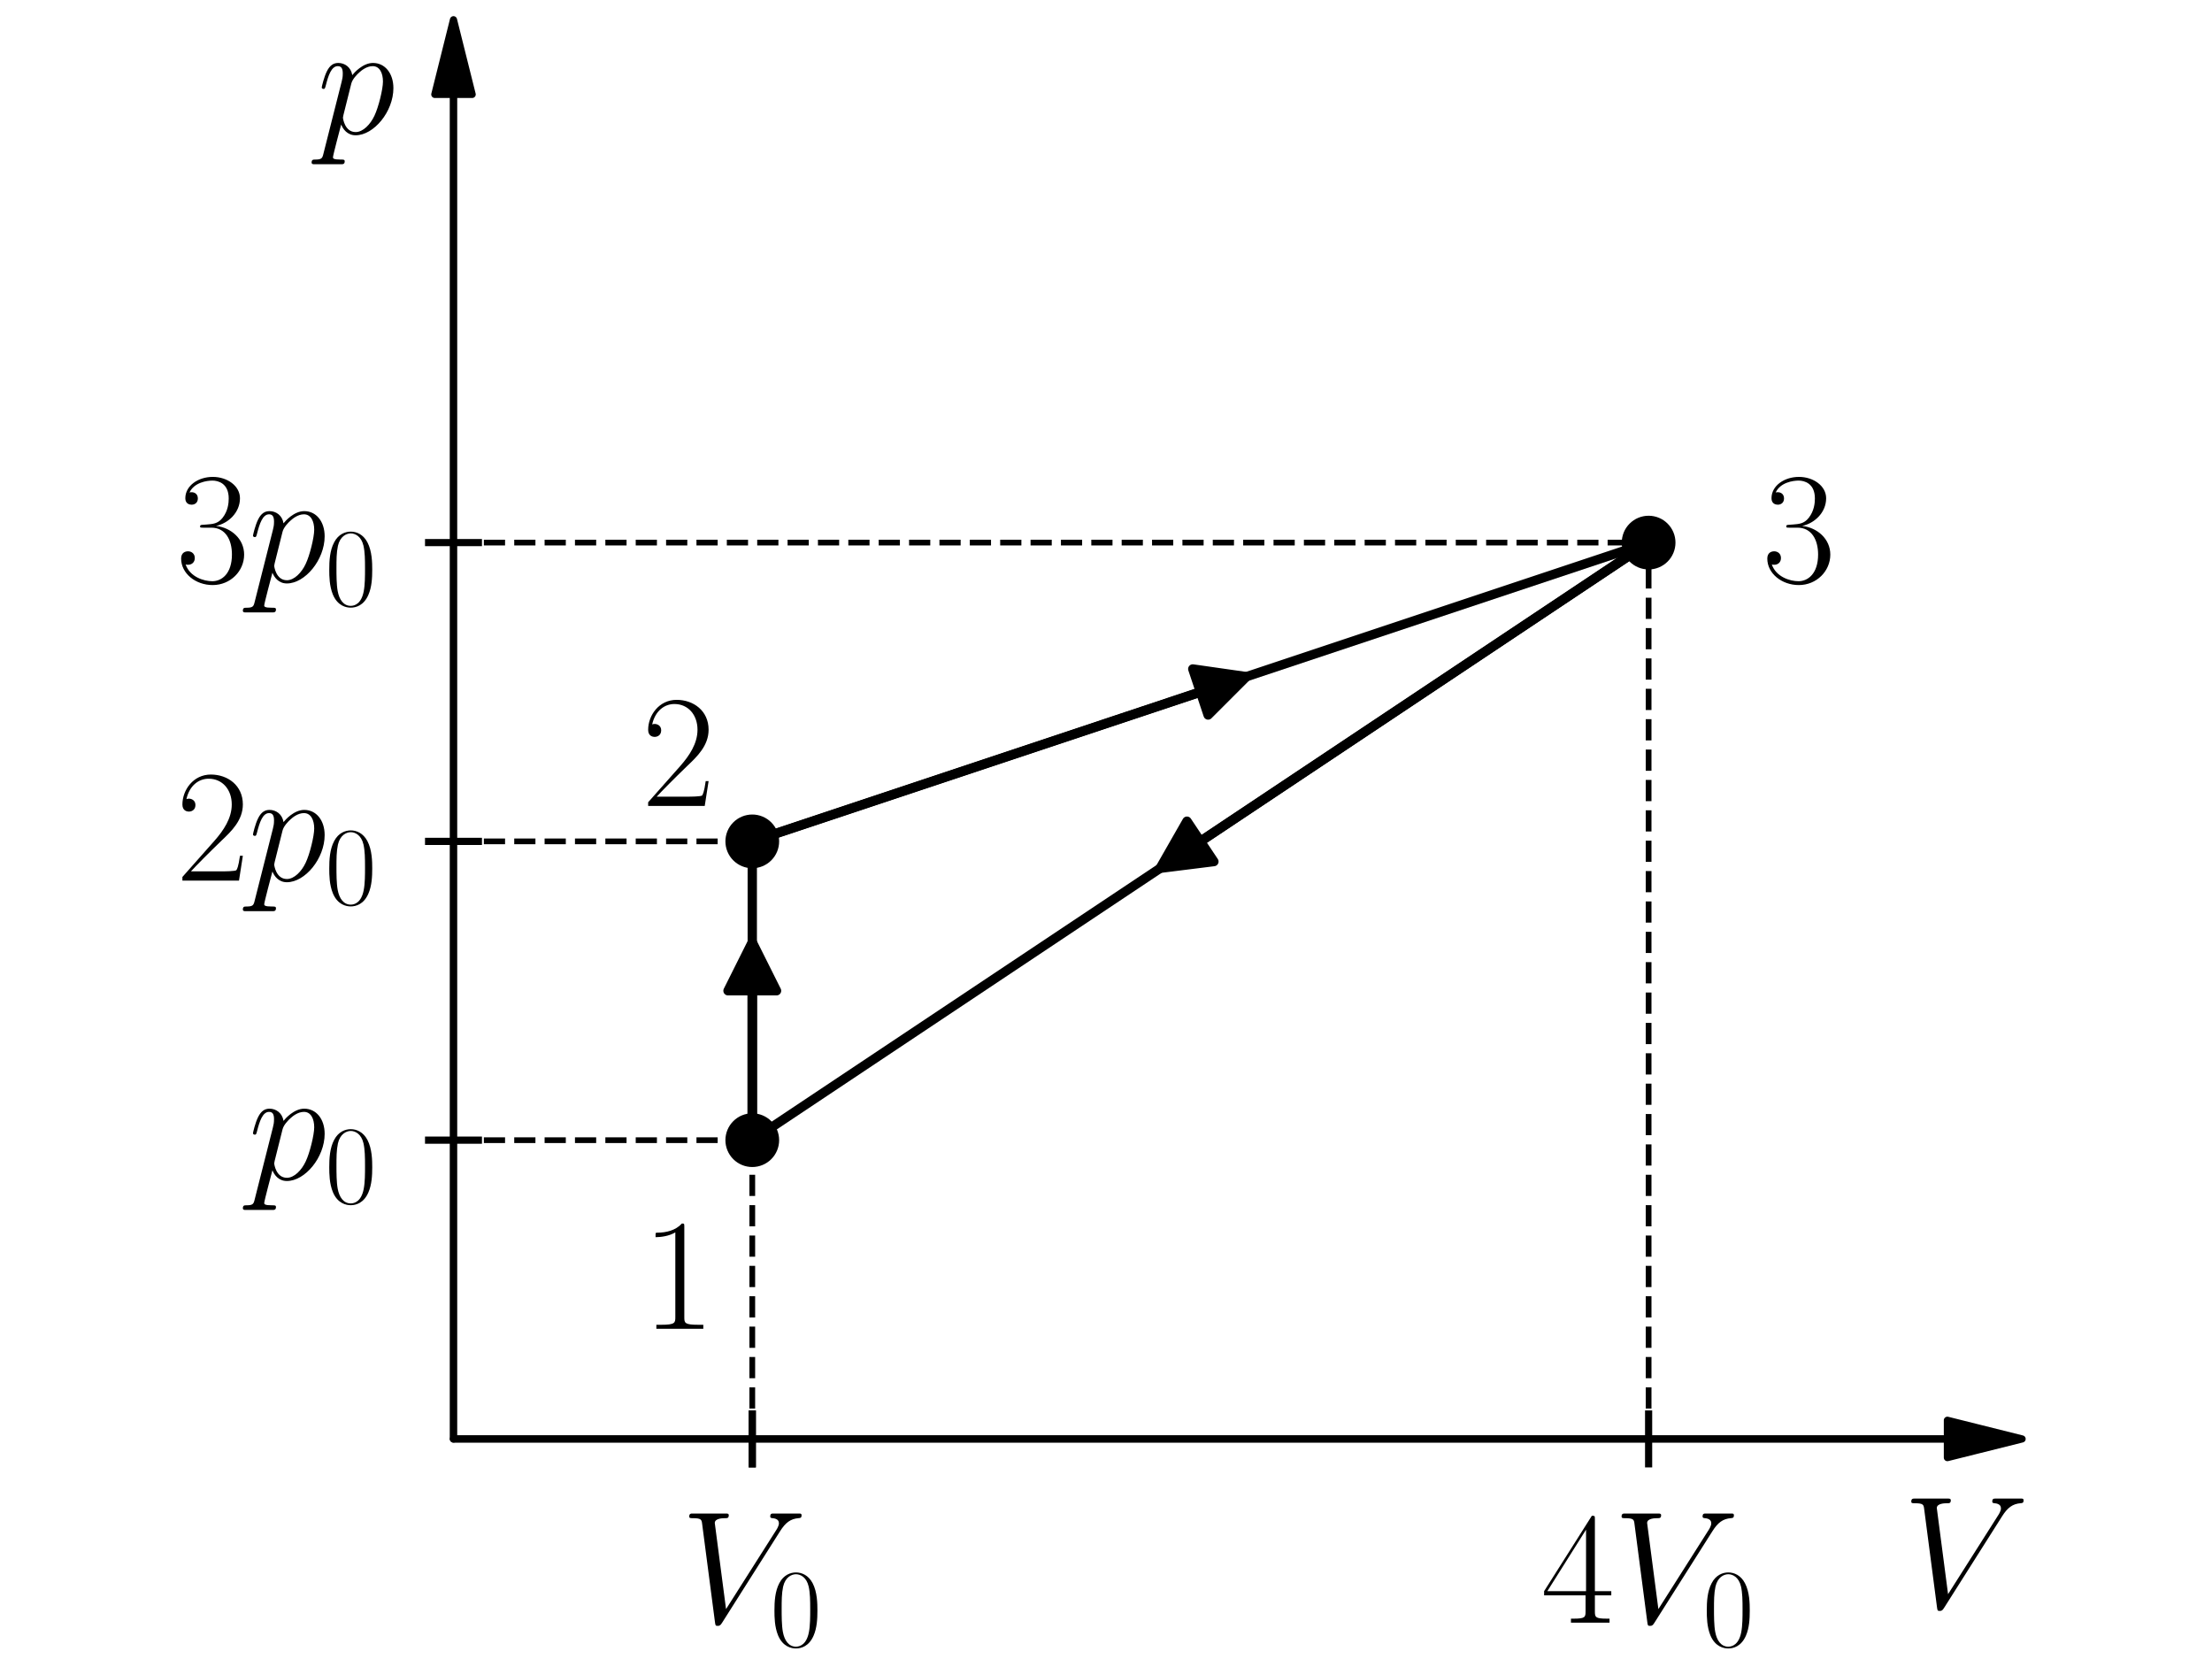 <?xml version="1.0" encoding="utf-8" standalone="no"?>
<!DOCTYPE svg PUBLIC "-//W3C//DTD SVG 1.1//EN"
  "http://www.w3.org/Graphics/SVG/1.1/DTD/svg11.dtd">
<svg xmlns:xlink="http://www.w3.org/1999/xlink" width="460.8pt" height="345.6pt" viewBox="90 70 259.0 231.6" xmlns="http://www.w3.org/2000/svg" version="1.1">
 <defs>
  <style type="text/css">*{stroke-linejoin: round; stroke-linecap: butt}</style>
 </defs>
 <g id="figure_1">
  <g id="patch_1">
   <path d="M 0 345.6 
L 460.8 345.6 
L 460.8 0 
L 0 0 
z
" style="fill: #ffffff"/>
  </g>
  <g id="axes_1">
   <g id="patch_2">
    <path d="M 128.408 72.755 
L 131.015 83.182 
L 128.429 83.182 
L 128.429 270.879 
L 128.387 270.879 
L 128.387 83.182 
L 125.801 83.182 
z
" style="stroke: #000000; stroke-linejoin: miter"/>
   </g>
   <g id="patch_3">
    <path d="M 347.388 270.879 
L 336.96 273.486 
L 336.96 270.9 
L 128.408 270.9 
L 128.408 270.858 
L 336.96 270.858 
L 336.96 268.272 
z
" style="stroke: #000000; stroke-linejoin: miter"/>
   </g>
   <g id="patch_4">
    <path d="M 170.119 201.535 
L 173.508 208.313 
L 170.139 208.313 
L 170.139 229.169 
L 170.098 229.169 
L 170.098 208.313 
L 166.73 208.313 
z
" clip-path="url(#pff8a63d1c1)" style="stroke: #000000; stroke-width: 1.3; stroke-linejoin: miter"/>
   </g>
   <g id="patch_5">
    <path d="M 239.114 164.46 
L 233.756 169.818 
L 232.691 166.623 
L 170.125 187.478 
L 170.112 187.438 
L 232.678 166.583 
L 231.612 163.388 
z
" clip-path="url(#pff8a63d1c1)" style="stroke: #000000; stroke-width: 1.3; stroke-linejoin: miter"/>
   </g>
   <g id="patch_6">
    <path d="M 227.045 191.218 
L 230.804 184.638 
L 232.673 187.441 
L 295.238 145.731 
L 295.261 145.765 
L 232.696 187.476 
L 234.564 190.278 
z
" clip-path="url(#pff8a63d1c1)" style="stroke: #000000; stroke-width: 1.3; stroke-linejoin: miter"/>
   </g>
   <g id="line2d_1">
    <path d="M 170.119 274.355 
L 170.119 267.403 
" style="fill: none; stroke: #000000; stroke-linecap: square"/>
   </g>
   <g id="line2d_2">
    <path d="M 124.932 229.169 
L 131.884 229.169 
" style="fill: none; stroke: #000000; stroke-linecap: square"/>
   </g>
   <g id="line2d_3">
    <path d="M 170.119 274.355 
L 170.119 267.403 
" style="fill: none; stroke: #000000; stroke-linecap: square"/>
   </g>
   <g id="line2d_4">
    <path d="M 124.932 187.458 
L 131.884 187.458 
" style="fill: none; stroke: #000000; stroke-linecap: square"/>
   </g>
   <g id="line2d_5">
    <path d="M 295.25 274.355 
L 295.25 267.403 
" style="fill: none; stroke: #000000; stroke-linecap: square"/>
   </g>
   <g id="line2d_6">
    <path d="M 124.932 145.748 
L 131.884 145.748 
" style="fill: none; stroke: #000000; stroke-linecap: square"/>
   </g>
   <g id="line2d_7">
    <path d="M 170.119 229.169 
L 170.119 187.458 
" clip-path="url(#pff8a63d1c1)" style="fill: none; stroke: #000000; stroke-width: 1.3; stroke-linecap: square"/>
   </g>
   <g id="line2d_8">
    <path d="M 170.119 187.458 
L 295.25 145.748 
" clip-path="url(#pff8a63d1c1)" style="fill: none; stroke: #000000; stroke-width: 1.3; stroke-linecap: square"/>
   </g>
   <g id="line2d_9">
    <path d="M 295.25 145.748 
L 170.119 229.169 
" clip-path="url(#pff8a63d1c1)" style="fill: none; stroke: #000000; stroke-width: 1.3; stroke-linecap: square"/>
   </g>
   <g id="line2d_10">
    <path d="M 170.119 270.879 
L 170.119 229.169 
" clip-path="url(#pff8a63d1c1)" style="fill: none; stroke-dasharray: 2.96,1.28; stroke-dashoffset: 0; stroke: #000000; stroke-width: 0.8"/>
   </g>
   <g id="line2d_11">
    <path d="M 128.408 229.169 
L 170.119 229.169 
" clip-path="url(#pff8a63d1c1)" style="fill: none; stroke-dasharray: 2.96,1.28; stroke-dashoffset: 0; stroke: #000000; stroke-width: 0.8"/>
   </g>
   <g id="line2d_12">
    <path d="M 128.408 187.458 
L 170.119 187.458 
" clip-path="url(#pff8a63d1c1)" style="fill: none; stroke-dasharray: 2.96,1.28; stroke-dashoffset: 0; stroke: #000000; stroke-width: 0.8"/>
   </g>
   <g id="line2d_13">
    <path d="M 128.408 145.748 
L 295.25 145.748 
" clip-path="url(#pff8a63d1c1)" style="fill: none; stroke-dasharray: 2.96,1.28; stroke-dashoffset: 0; stroke: #000000; stroke-width: 0.8"/>
   </g>
   <g id="line2d_14">
    <path d="M 295.25 270.879 
L 295.25 145.748 
" clip-path="url(#pff8a63d1c1)" style="fill: none; stroke-dasharray: 2.96,1.28; stroke-dashoffset: 0; stroke: #000000; stroke-width: 0.8"/>
   </g>
   <g id="line2d_15">
    <defs>
     <path id="mb4d8f9fada" d="M 0 3.25 
C 0.862 3.25 1.689 2.908 2.298 2.298 
C 2.908 1.689 3.25 0.862 3.25 0 
C 3.25 -0.862 2.908 -1.689 2.298 -2.298 
C 1.689 -2.908 0.862 -3.25 0 -3.25 
C -0.862 -3.25 -1.689 -2.908 -2.298 -2.298 
C -2.908 -1.689 -3.25 -0.862 -3.25 0 
C -3.25 0.862 -2.908 1.689 -2.298 2.298 
C -1.689 2.908 -0.862 3.25 0 3.25 
z
" style="stroke: #000000"/>
    </defs>
    <g clip-path="url(#pff8a63d1c1)">
     <use xlink:href="#mb4d8f9fada" x="170.119" y="229.169" style="stroke: #000000"/>
    </g>
   </g>
   <g id="line2d_16">
    <g clip-path="url(#pff8a63d1c1)">
     <use xlink:href="#mb4d8f9fada" x="170.119" y="187.458" style="stroke: #000000"/>
    </g>
   </g>
   <g id="line2d_17">
    <g clip-path="url(#pff8a63d1c1)">
     <use xlink:href="#mb4d8f9fada" x="295.25" y="145.748" style="stroke: #000000"/>
    </g>
   </g>
   <g id="text_1">
    <!-- $V$ -->
    <g transform="translate(330.704 294.442) scale(0.22 -0.22)">
     <defs>
      <path id="CMMI12-56" d="M 3962 3640 
C 4179 3984 4378 4136 4704 4162 
C 4768 4168 4819 4168 4819 4282 
C 4819 4308 4806 4346 4749 4346 
C 4634 4346 4358 4346 4243 4346 
C 4058 4346 3866 4346 3686 4346 
C 3635 4346 3571 4346 3571 4226 
C 3571 4168 3629 4162 3654 4162 
C 3891 4143 3917 4029 3917 3952 
C 3917 3857 3827 3710 3821 3704 
L 1811 540 
L 1363 3969 
C 1363 4160 1696 4160 1766 4160 
C 1862 4160 1920 4160 1920 4282 
C 1920 4346 1850 4346 1830 4346 
C 1722 4346 1594 4346 1485 4346 
L 1126 4346 
C 659 4346 467 4346 461 4346 
C 422 4346 346 4346 346 4230 
C 346 4160 390 4160 493 4160 
C 819 4160 838 4102 858 3944 
L 1370 24 
C 1389 -109 1389 -128 1478 -128 
C 1555 -128 1587 -109 1651 -8 
L 3962 3640 
z
" transform="scale(0.016)"/>
     </defs>
     <use xlink:href="#CMMI12-56" transform="scale(0.996)"/>
    </g>
   </g>
   <g id="text_2">
    <!-- $p$ -->
    <g transform="translate(109.295 88.661) scale(0.22 -0.22)">
     <defs>
      <path id="CMMI12-70" d="M 275 -789 
C 230 -980 205 -1031 -58 -1031 
C -134 -1031 -198 -1031 -198 -1152 
C -198 -1165 -192 -1216 -122 -1216 
C -38 -1216 51 -1216 134 -1216 
L 410 -1216 
C 544 -1216 870 -1216 1005 -1216 
C 1043 -1216 1120 -1216 1120 -1101 
C 1120 -1031 1075 -1031 966 -1031 
C 672 -1031 653 -987 653 -937 
C 653 -861 941 219 979 364 
C 1050 185 1222 -64 1555 -64 
C 2278 -64 3059 875 3059 1814 
C 3059 2401 2726 2816 2246 2816 
C 1837 2816 1491 2420 1421 2331 
C 1370 2650 1120 2816 864 2816 
C 678 2816 531 2727 410 2484 
C 294 2254 205 1865 205 1839 
C 205 1814 230 1782 275 1782 
C 326 1782 333 1788 371 1935 
C 467 2312 589 2689 845 2689 
C 992 2689 1043 2587 1043 2397 
C 1043 2245 1024 2181 998 2067 
L 275 -789 
z
M 1382 1993 
C 1427 2171 1606 2357 1709 2446 
C 1779 2510 1990 2689 2234 2689 
C 2515 2689 2643 2408 2643 2076 
C 2643 1769 2464 1047 2304 715 
C 2144 370 1850 64 1555 64 
C 1120 64 1050 613 1050 639 
C 1050 658 1062 709 1069 741 
L 1382 1993 
z
" transform="scale(0.016)"/>
     </defs>
     <use xlink:href="#CMMI12-70" transform="scale(0.996)"/>
    </g>
   </g>
   <g id="text_3">
    <!-- $V_0$ -->
    <g transform="translate(160.107 296.527) scale(0.22 -0.22)">
     <defs>
      <path id="CMR17-30" d="M 2688 2025 
C 2688 2416 2682 3080 2413 3591 
C 2176 4039 1798 4198 1466 4198 
C 1158 4198 768 4058 525 3597 
C 269 3118 243 2524 243 2025 
C 243 1661 250 1106 448 619 
C 723 -39 1216 -128 1466 -128 
C 1760 -128 2208 -7 2470 600 
C 2662 1042 2688 1559 2688 2025 
z
M 1466 -26 
C 1056 -26 813 325 723 812 
C 653 1188 653 1738 653 2096 
C 653 2588 653 2997 736 3387 
C 858 3929 1216 4096 1466 4096 
C 1728 4096 2067 3923 2189 3400 
C 2272 3036 2278 2607 2278 2096 
C 2278 1680 2278 1169 2202 792 
C 2067 95 1690 -26 1466 -26 
z
" transform="scale(0.016)"/>
     </defs>
     <use xlink:href="#CMMI12-56" transform="scale(0.996)"/>
     <use xlink:href="#CMR17-30" transform="translate(56.87 -14.944) scale(0.697)"/>
    </g>
   </g>
   <g id="text_4">
    <!-- $p_0$ -->
    <g transform="translate(99.698 234.647) scale(0.22 -0.22)">
     <use xlink:href="#CMMI12-70" transform="scale(0.996)"/>
     <use xlink:href="#CMR17-30" transform="translate(48.96 -14.944) scale(0.697)"/>
    </g>
   </g>
   <g id="text_5">
    <!-- $1$ -->
    <g transform="translate(154.665 255.502) scale(0.22 -0.22)">
     <defs>
      <path id="CMR17-31" d="M 1702 4058 
C 1702 4192 1696 4192 1606 4192 
C 1357 3916 979 3827 621 3827 
C 602 3827 570 3827 563 3808 
C 557 3795 557 3782 557 3648 
C 755 3648 1088 3686 1344 3839 
L 1344 461 
C 1344 236 1331 160 781 160 
L 589 160 
L 589 0 
C 896 0 1216 0 1523 0 
C 1830 0 2150 0 2458 0 
L 2458 160 
L 2266 160 
C 1715 160 1702 230 1702 458 
L 1702 4058 
z
" transform="scale(0.016)"/>
     </defs>
     <use xlink:href="#CMR17-31" transform="scale(0.996)"/>
    </g>
   </g>
   <g id="text_6">
    <!-- $2p_0$ -->
    <g transform="translate(89.646 192.937) scale(0.22 -0.22)">
     <defs>
      <path id="CMR17-32" d="M 2669 989 
L 2554 989 
C 2490 536 2438 459 2413 420 
C 2381 369 1920 369 1830 369 
L 602 369 
C 832 619 1280 1072 1824 1597 
C 2214 1967 2669 2402 2669 3035 
C 2669 3790 2067 4224 1395 4224 
C 691 4224 262 3604 262 3030 
C 262 2780 448 2748 525 2748 
C 589 2748 781 2787 781 3010 
C 781 3207 614 3264 525 3264 
C 486 3264 448 3258 422 3245 
C 544 3790 915 4058 1306 4058 
C 1862 4058 2227 3617 2227 3035 
C 2227 2479 1901 2000 1536 1584 
L 262 146 
L 262 0 
L 2515 0 
L 2669 989 
z
" transform="scale(0.016)"/>
     </defs>
     <use xlink:href="#CMR17-32" transform="scale(0.996)"/>
     <use xlink:href="#CMMI12-70" transform="translate(45.69 0) scale(0.996)"/>
     <use xlink:href="#CMR17-30" transform="translate(94.65 -14.944) scale(0.697)"/>
    </g>
   </g>
   <g id="text_7">
    <!-- $2$ -->
    <g transform="translate(154.665 182.509) scale(0.22 -0.22)">
     <use xlink:href="#CMR17-32" transform="scale(0.996)"/>
    </g>
   </g>
   <g id="text_8">
    <!-- $4V_0$ -->
    <g transform="translate(280.212 296.527) scale(0.22 -0.22)">
     <defs>
      <path id="CMR17-34" d="M 2150 4122 
C 2150 4256 2144 4256 2029 4256 
L 128 1254 
L 128 1088 
L 1779 1088 
L 1779 457 
C 1779 224 1766 160 1318 160 
L 1197 160 
L 1197 0 
C 1402 0 1747 0 1965 0 
C 2182 0 2528 0 2733 0 
L 2733 160 
L 2611 160 
C 2163 160 2150 224 2150 457 
L 2150 1088 
L 2803 1088 
L 2803 1254 
L 2150 1254 
L 2150 4122 
z
M 1798 3703 
L 1798 1254 
L 256 1254 
L 1798 3703 
z
" transform="scale(0.016)"/>
     </defs>
     <use xlink:href="#CMR17-34" transform="scale(0.996)"/>
     <use xlink:href="#CMMI12-56" transform="translate(45.69 0) scale(0.996)"/>
     <use xlink:href="#CMR17-30" transform="translate(102.56 -14.944) scale(0.697)"/>
    </g>
   </g>
   <g id="text_9">
    <!-- $3p_0$ -->
    <g transform="translate(89.646 151.227) scale(0.22 -0.22)">
     <defs>
      <path id="CMR17-33" d="M 1414 2157 
C 1984 2157 2234 1662 2234 1090 
C 2234 320 1824 25 1453 25 
C 1114 25 563 194 390 693 
C 422 680 454 680 486 680 
C 640 680 755 782 755 948 
C 755 1133 614 1216 486 1216 
C 378 1216 211 1165 211 926 
C 211 335 787 -128 1466 -128 
C 2176 -128 2720 430 2720 1085 
C 2720 1707 2208 2157 1600 2227 
C 2086 2328 2554 2756 2554 3329 
C 2554 3820 2048 4179 1472 4179 
C 890 4179 378 3829 378 3329 
C 378 3110 544 3072 627 3072 
C 762 3072 877 3155 877 3321 
C 877 3486 762 3569 627 3569 
C 602 3569 570 3569 544 3557 
C 730 3959 1235 4032 1459 4032 
C 1683 4032 2106 3925 2106 3320 
C 2106 3143 2080 2828 1862 2550 
C 1670 2304 1453 2304 1242 2284 
C 1210 2284 1062 2269 1037 2269 
C 992 2263 966 2257 966 2208 
C 966 2163 973 2157 1101 2157 
L 1414 2157 
z
" transform="scale(0.016)"/>
     </defs>
     <use xlink:href="#CMR17-33" transform="scale(0.996)"/>
     <use xlink:href="#CMMI12-70" transform="translate(45.69 0) scale(0.996)"/>
     <use xlink:href="#CMR17-30" transform="translate(94.65 -14.944) scale(0.697)"/>
    </g>
   </g>
   <g id="text_10">
    <!-- $3$ -->
    <g transform="translate(311.079 151.227) scale(0.22 -0.22)">
     <use xlink:href="#CMR17-33" transform="scale(0.996)"/>
    </g>
   </g>
  </g>
 </g>
 <defs>
  <clipPath id="pff8a63d1c1">
   <rect x="113.81" y="41.472" width="244.701" height="266.112"/>
  </clipPath>
 </defs>
</svg>
